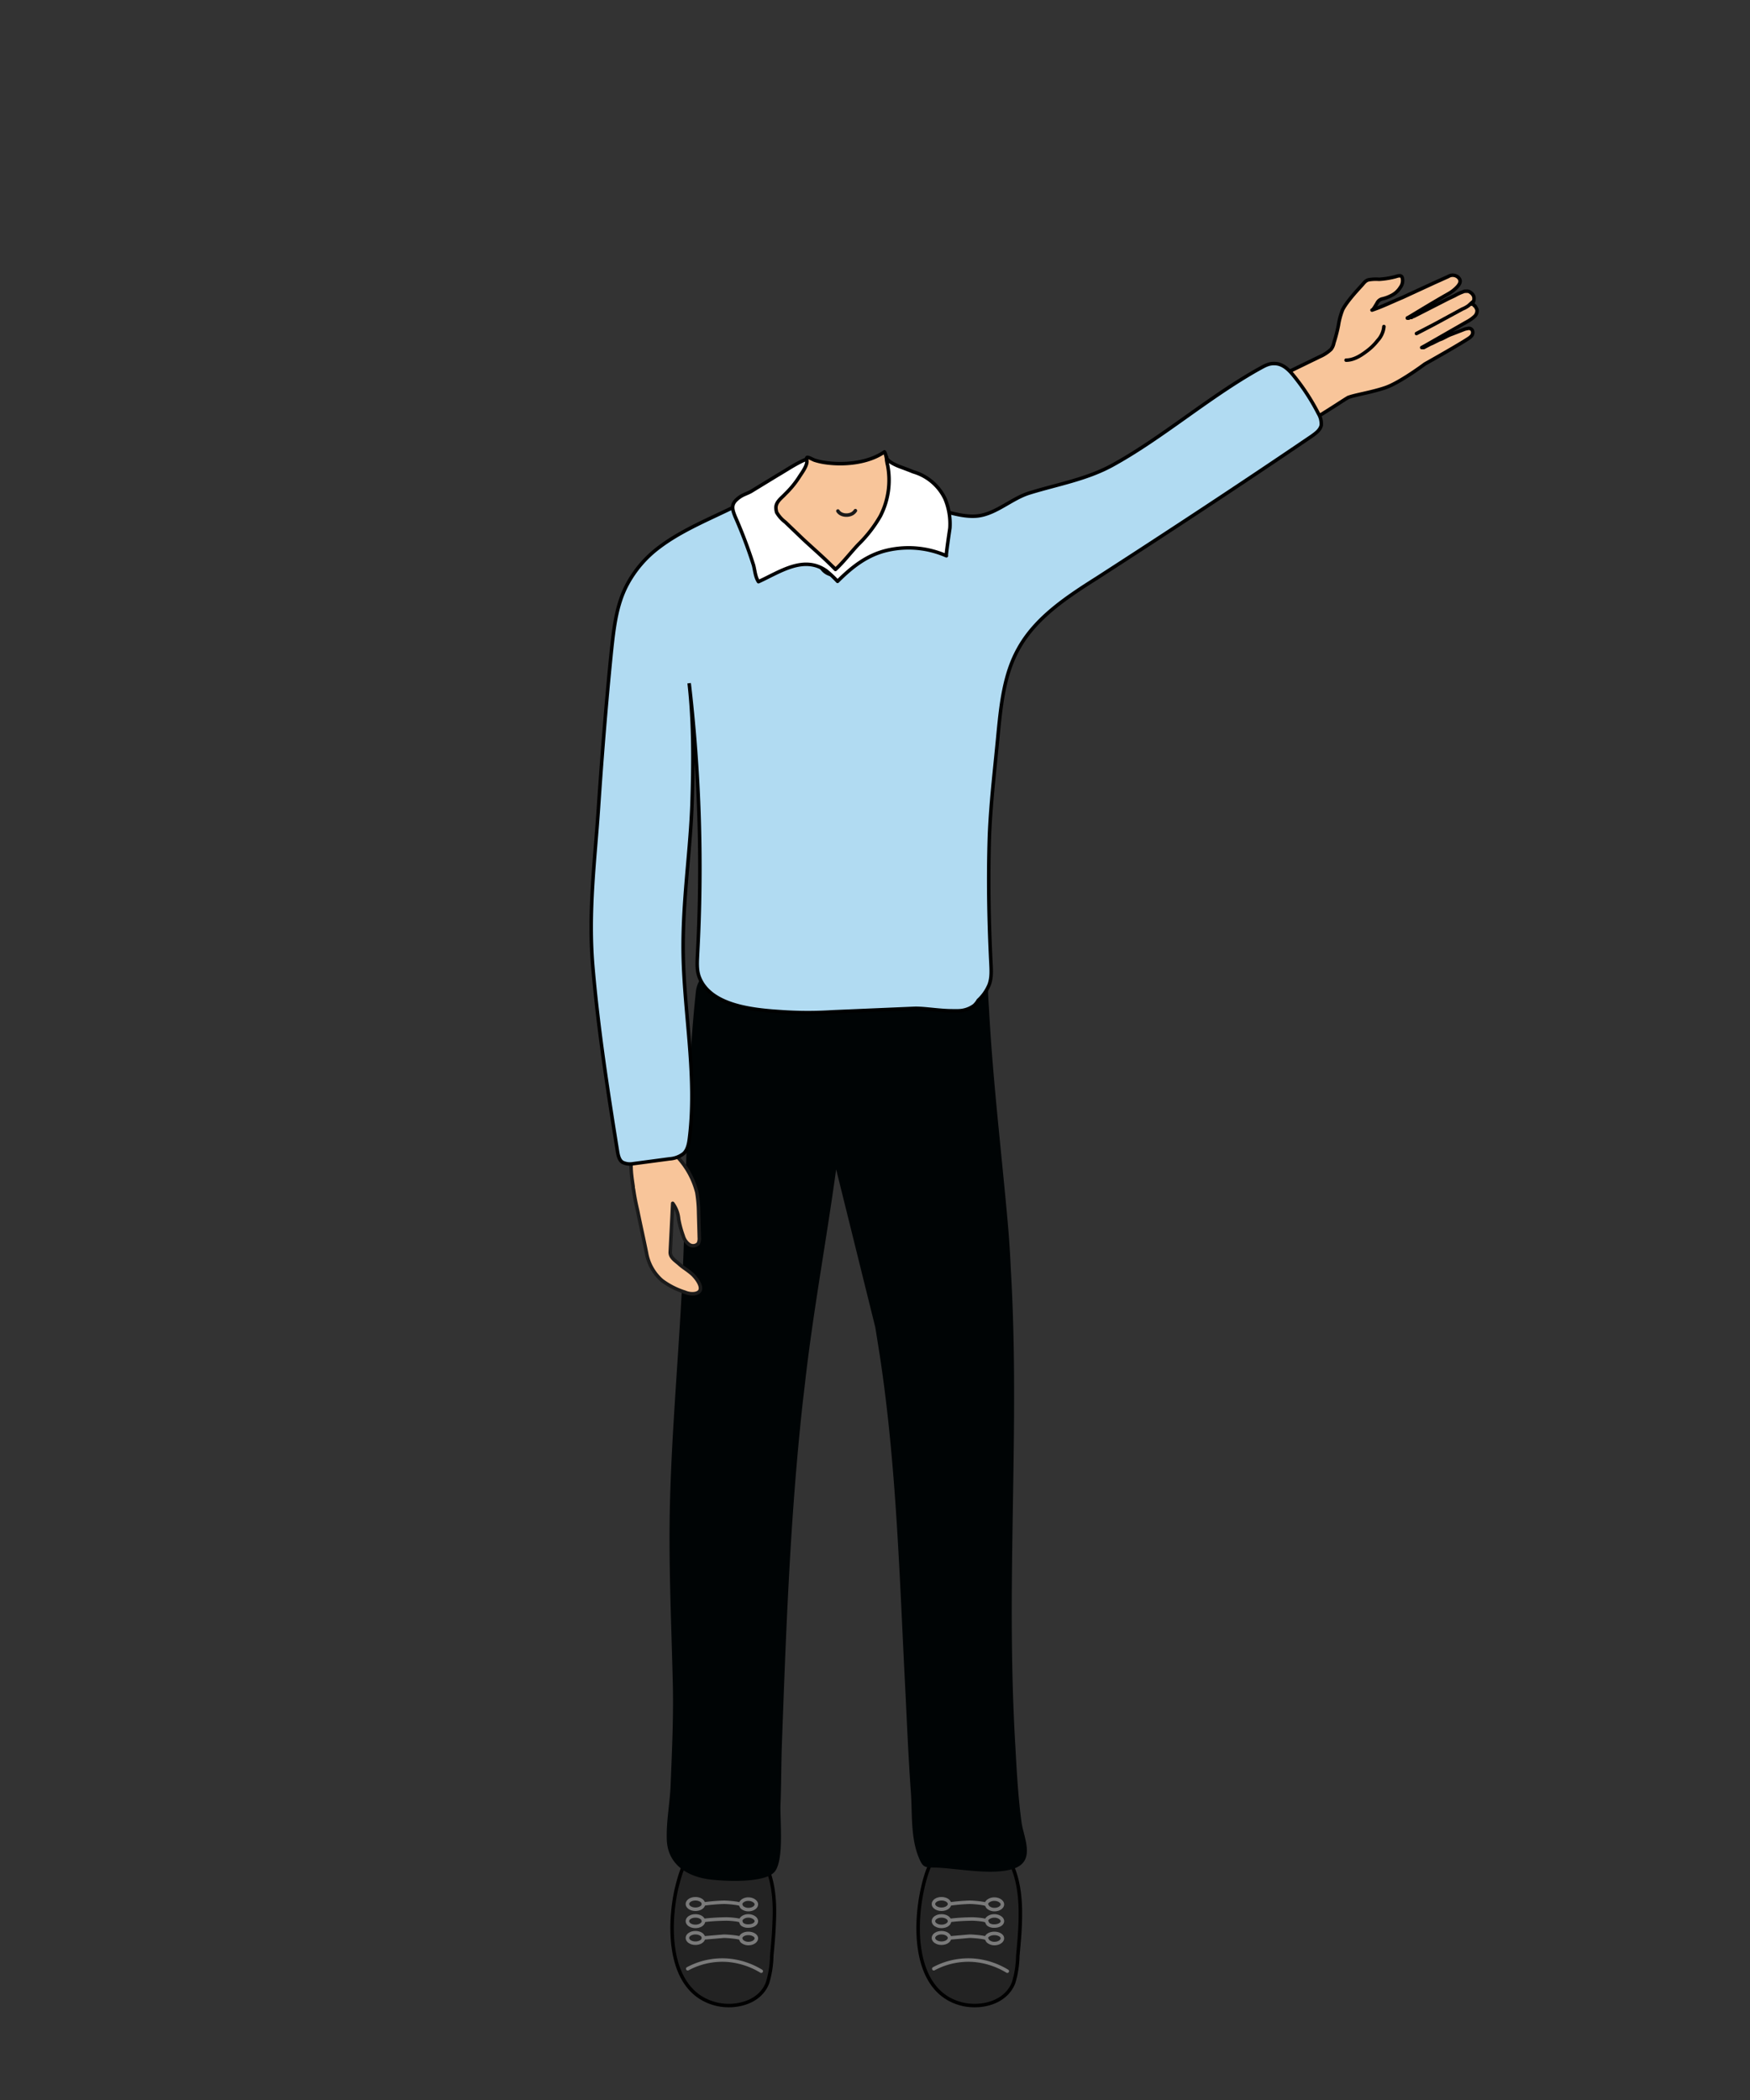 <svg id="Layer_1" data-name="Layer 1" xmlns="http://www.w3.org/2000/svg" viewBox="0 0 500 600"><rect x="0" y="0" width="500" height="600" fill="#333333" stroke="none"/><defs><style>.cls-1{fill:#f8c59a}.cls-1,.cls-3{stroke:#000}.cls-1,.cls-3,.cls-4{stroke-linecap:round;stroke-linejoin:round}.cls-4{fill:none}.cls-3{fill:#232323}.cls-4{stroke:#7a7a7a}</style></defs><path class="cls-1" d="M371.3 122.2c7.6-4.5 12.9-8.1 13.5-8.4l.3-.2c2-.8 6.4-1.4 10.6-2.8s11.4-6.8 11.4-6.8 10.7-6 12.9-7.6l.2-.2c.9-.7.8-2.4-.6-2.4l-1 .2-3.6 1.4a12.1 12.1 0 00-2 .9l-1 .5-.8.3-2 1-.5.2-1.9 1h-.6l1.1-.6L419 92a10.4 10.4 0 002.3-1.6 2.2 2.2 0 00.7-1.9 5.4 5.4 0 00-.6-1.1h-.1c-.1-.1-.2-.3-.4-.4a.1.1 0 01-.1-.1h-.3a2.3 2.3 0 00.6-2.1 2.2 2.2 0 00-.9-1.2 1.5 1.5 0 00-1.1-.4h-.6a15.1 15.1 0 00-2.9 1.3l-1.7.8-4.5 2.3-4.5 2.3-1 .5h-.2l-.4.3h-.5l-.3.2h-.4c0-.1 0-.1.1-.1s6.7-4.1 11.5-6.8a10.5 10.5 0 002.7-2.1c.7-.8 1-1.5.6-2.2a2.2 2.2 0 00-1.4-1 2.3 2.3 0 00-1.8.3l-4 1.8-9.1 4.2c-2.9 1.2-5.7 2.6-8.7 3.6.4-.1 1.1-1.5 1.4-1.9a2.2 2.2 0 011.5-1.3 10.6 10.6 0 002.5-.9 6.3 6.3 0 002.7-2.4 3.2 3.2 0 00.6-2.5c-.2-1.3-1.4-.7-2.2-.5a23.4 23.4 0 01-4.5.7 12 12 0 00-2.7.1c-1 .1-1.5.8-2.1 1.5s-4.2 4.4-5.6 7.1a21.2 21.2 0 00-1.2 4.5 46 46 0 01-1.3 5 4.2 4.2 0 01-.8 1.8 11.1 11.1 0 01-3.2 2.1l-14.4 7z"/><path d="M420.7 86.3l-1.1 1a7.7 7.7 0 01-1.8 1l-8.1 4.4-5 2.6m-9.3-2a6.7 6.7 0 01-1.8 4 15.7 15.7 0 01-3.2 3.1c-1.7 1.3-3.7 2.5-5.8 2.5" fill="none" stroke-linecap="round" stroke-linejoin="round" stroke="#000"/><path class="cls-3" d="M287.8 530.5c3.4 5.5 3.9 12.3 3.7 18.6-.1 3.3-.4 6.5-.7 9.7a28.2 28.2 0 01-1.2 7.7c-2.2 5.6-8.9 7.3-14.3 6.2-14.1-3.1-14.2-21.6-11.8-32.7.9-4.2 2.4-9.3 5.8-12.2 5.6-4.7 14.6-3.5 18.5 2.7z"/><path class="cls-4" d="M266.8 562.5a20.9 20.9 0 0111.8-2.4 22 22 0 019.2 3.1"/><ellipse class="cls-4" cx="269" cy="553.7" rx="2.3" ry="1.5"/><path class="cls-4" d="M281.8 553.8c0-.8 1.1-1.4 2.3-1.4s2.3.6 2.3 1.4-1 1.5-2.3 1.5a2.8 2.8 0 01-1.6-.5c-.5-.3-.4-.7-.8-1s-3.5-.6-4.7-.6l-5.7.5"/><ellipse class="cls-4" cx="269" cy="548.9" rx="2.3" ry="1.5"/><path class="cls-4" d="M281.8 548.9c0-.8 1.1-1.5 2.3-1.5s2.3.7 2.3 1.5-1 1.4-2.3 1.4a2.7 2.7 0 01-1.6-.4c-.5-.3-.4-.8-.8-1.1s-3.5-.6-4.7-.5a54.6 54.6 0 00-5.7.4"/><ellipse class="cls-4" cx="269" cy="544" rx="2.3" ry="1.5"/><path class="cls-4" d="M281.8 544.1c0-.8 1.1-1.5 2.3-1.5s2.3.7 2.3 1.5-1 1.5-2.3 1.5a2.8 2.8 0 01-1.6-.5c-.5-.3-.4-.7-.8-1s-3.5-.6-4.7-.6a54.8 54.8 0 00-5.7.5"/><path class="cls-3" d="M217.5 530.5c3.5 5.5 4 12.3 3.7 18.6-.1 3.3-.4 6.5-.7 9.7a28.2 28.2 0 01-1.2 7.7c-2.1 5.6-8.9 7.3-14.2 6.2-14.2-3.1-14.3-21.6-11.9-32.7 1-4.2 2.4-9.3 5.8-12.2 5.6-4.7 14.7-3.5 18.5 2.7z"/><path class="cls-4" d="M196.5 562.5a20.9 20.9 0 0111.8-2.4 22 22 0 019.2 3.1"/><ellipse class="cls-4" cx="198.7" cy="553.7" rx="2.3" ry="1.5"/><path class="cls-4" d="M211.6 553.8c0-.8 1-1.4 2.2-1.4s2.3.6 2.3 1.4-1 1.5-2.3 1.5a2.8 2.8 0 01-1.6-.5c-.5-.3-.4-.7-.7-1s-3.5-.6-4.7-.6l-5.8.5"/><ellipse class="cls-4" cx="198.7" cy="548.9" rx="2.3" ry="1.5"/><path class="cls-4" d="M211.6 548.9c0-.8 1-1.5 2.2-1.5s2.3.7 2.3 1.5-1 1.4-2.3 1.4a2.7 2.7 0 01-1.6-.4c-.5-.3-.4-.8-.7-1.1s-3.5-.6-4.7-.5a54.6 54.6 0 00-5.8.4"/><ellipse class="cls-4" cx="198.7" cy="544" rx="2.3" ry="1.5"/><path class="cls-4" d="M211.6 544.1c0-.8 1-1.5 2.2-1.5s2.3.7 2.3 1.5-1 1.5-2.3 1.5a2.8 2.8 0 01-1.6-.5c-.5-.3-.4-.7-.7-1s-3.5-.6-4.7-.6a54.4 54.4 0 00-5.8.5"/><path d="M250.1 379.3l1.3 8.2c4.7 31 5.6 62.8 7.2 94.1.5 9.9.9 19.9 1.6 29.8.5 6.1-.1 13 2.1 18.8 1.4 3.6 1.8 3.3 5.1 3.4 6.2.2 16.6 2.4 22.5.2s2.7-8.6 2-12.9c-1-7.3-1.4-14.7-1.8-22-.9-15.1-1.1-30.3-1-45.4.2-30.3 1.5-60.7-.3-90.9-.2-4.6-.5-9.1-.9-13.6-1.8-20.1-4.2-40.1-5.3-60.2-.1-2-.3-4-.3-6s.1-4.6-2.5-6a17 17 0 00-7.1-1.4c-9-.5-18 .2-27 .3s-18.7.3-28.1-.1c-6.4-.3-17.9-.9-18.8 7.9-2.6 24.6-2.6 49.4-3.5 74.1s-3.3 48.2-3.9 72.4c-.4 16.6.4 33.2.8 49.8.3 10.1-.2 20.2-.6 30.3-.2 5-1.2 9.9-1.1 15 0 7.1 5.2 10.8 11.7 11.8 4.1.6 16.5 1.3 19.2-2.2s1.4-15 1.6-19.3.2-11.4.4-17.1c1.1-30.2 2.2-60.3 5.2-90.4.4-4.2.9-8.5 1.4-12.7 2.3-20.4 6.1-40.7 8.9-61.1" fill="#000405" fill-rule="evenodd"/><path d="M180.9 339a2.5 2.5 0 00.1.8c.3 2.1.7 4.1 1.2 6.2.8 4 1.7 7.9 2.5 11.9a13.5 13.5 0 004.5 8 22.1 22.1 0 006.5 3.3 5.3 5.3 0 002.8.4c3.5-.6.5-4.5-.9-5.7s-2.4-1.7-3.5-2.7-2.7-1.9-2.6-3.5l.7-13.9a8.8 8.8 0 011.7 4.5 28.5 28.5 0 001.3 4.8 4.5 4.5 0 001.6 2.4 2 2 0 002.7-.2 3.2 3.2 0 00.3-1.7l-.2-7.1a37.9 37.9 0 00-.5-5.8 23.3 23.3 0 00-5.4-10 5.8 5.8 0 00-1.7-1.4 6.3 6.3 0 00-2.4-.3 23.4 23.4 0 00-7.5.8c-1.8.7-1.8 1.4-1.8 3.3s.3 3.9.6 5.9z" stroke="#1a1a1a" stroke-linecap="round" stroke-linejoin="round" fill="#f8c59a"/><path d="M282.7 238.6c.4-9.7 1.6-19.4 2.5-29.1.8-8.2 1.7-16.8 5.7-24 4.9-9 13.9-14.9 22.6-20.4 20.6-13.3 41-26.7 61.3-40.5 1.1-.8 2.4-1.7 2.7-3.1a5.6 5.6 0 00-.8-3.3 61.3 61.3 0 00-7.2-11c-1.3-1.6-2.9-3.1-4.9-3.3s-3.2.6-4.7 1.4c-14.7 8.2-27.9 19.9-42.4 27.8-7.3 3.9-15.4 5.3-23.2 7.7-5.1 1.5-9.5 5.9-14.8 6.6s-12.3-2.5-18.1-3.5a2.9 2.9 0 00-1.3-.1 3.5 3.5 0 00-2 1.6 109.7 109.7 0 01-10.5 12.1 27.7 27.7 0 01-8.2 6.3 4.1 4.1 0 01-1.9.4 4.5 4.5 0 01-2.7-1.8c-2.8-3.2-5.3-6.9-9.2-8.5-2.3-1-7-1.6-7-4.9s3.8-4.8 5.9-6.6 4.8-4.6 5.8-7.7c.1-.2.3-2.8.1-2.7a19.9 19.9 0 00-3.6 1.7c-1.6.7-1.9 1.6-3 2.7s-3.1 2.1-4.6 3.1c-9.4 6.4-21.7 9.9-30.9 16.9a32.3 32.3 0 00-9.1 10.6c-3.1 5.8-3.8 12.4-4.5 18.9-1.5 14.9-2.7 29.8-3.7 44.8s-3 30-1.6 45.7c1.5 17.5 4.2 35 7 52.4.2 1.3.5 2.7 1.5 3.3a4.8 4.8 0 002.9.4l10.5-1.4a7.3 7.3 0 004-1.5c1.2-1.1 1.5-2.9 1.7-4.5 2-16.3-1-32.6-1.7-48.9s1.8-30.7 2.4-46.1c.4-11.5.5-23.4-.8-34.9a454.7 454.7 0 012.4 77.4c-.1 2.2-.3 4.5.5 6.6 3.3 8.5 16.3 9.4 24 9.9a109 109 0 0014 0l23.4-1c2.8-.1 7.1.7 10.9.7h1.7a7.8 7.8 0 004.5-1.5 6.1 6.1 0 001.2-1.5 12.7 12.7 0 003.1-4.4c.8-2.1.6-4.4.5-6.6-.6-12.2-.8-24.2-.4-36.2z" fill="#b1dbf2" stroke-miterlimit="10" stroke="#000"/><path class="cls-1" d="M221.5 144.6v.2l-1.6 2.3c-.8 1.6-1.4 3.6-.2 5.2a16.3 16.3 0 007.2 5.2c1.8.5 3.6.8 5.4 1.4a16.4 16.4 0 017.5 4.9 34.7 34.7 0 0116.9-8.4c4.2-.7 9.4-6.3 8.6-10.9a10.9 10.9 0 00-.9-2.3c-1.7-3.1-4.7-5.3-7.7-7.3a8.2 8.2 0 01-2.9-2.3c-.6-1.1-.5-2.5-1.1-3.5-4.7 3.3-11.9 3.9-17.4 3a18.3 18.3 0 01-2.5-.6c-.4-.1-1.9-1-2.2-.8s-.1.8-.1 1.1a5.9 5.9 0 01-.6 1.4 22.6 22.6 0 01-1.6 2.6 35.7 35.7 0 01-4.4 5.2 9.4 9.4 0 00-1 1l-.8 1.3a13.9 13.9 0 00-.6 1.3z"/><path d="M239.4 146c.8 1.3 2.9 1.5 4.2.7a3 3 0 00.8-.8" stroke="#1a1a1a" fill="none" stroke-linecap="round" stroke-linejoin="round"/><path d="M221.7 145.2a6 6 0 00.2 1.2 9.5 9.5 0 002.5 2.8l4.9 4.7c3.1 2.9 6.4 5.7 9.4 8.8 2.3-2.1 4.4-4.9 6.6-7.2a37.3 37.3 0 006.2-8 22.4 22.4 0 002.1-14.6 9.1 9.1 0 01-.3-2.3c0 1.1 2.5 2.2 3.2 2.5s3 1.1 4.4 1.7a14.5 14.5 0 019.1 7.7 18.6 18.6 0 011.4 8.4c-.1.7-1.2 7.9-1 7.9a26.9 26.9 0 00-16.8-1.6c-5.8 1.3-10.2 4.8-14.3 8.9a31.9 31.9 0 00-3.2-3c-6.5-4.6-13.4.4-19.4 3.1-.9-1.4-1-3.1-1.4-4.7a138.8 138.8 0 00-5.3-14c-.7-1.8-1.2-3.2.4-4.7s2.8-1.6 4.2-2.4l7.7-4.7c2.6-1.5 5.3-3.4 8.1-4.5.7 1.3-1.3 3.9-2 5a26.8 26.8 0 01-4 4.9c-1.1 1.2-2.8 2.3-2.7 4.1z" fill="#fff" stroke-linecap="round" stroke-linejoin="round" stroke="#000"/></svg>